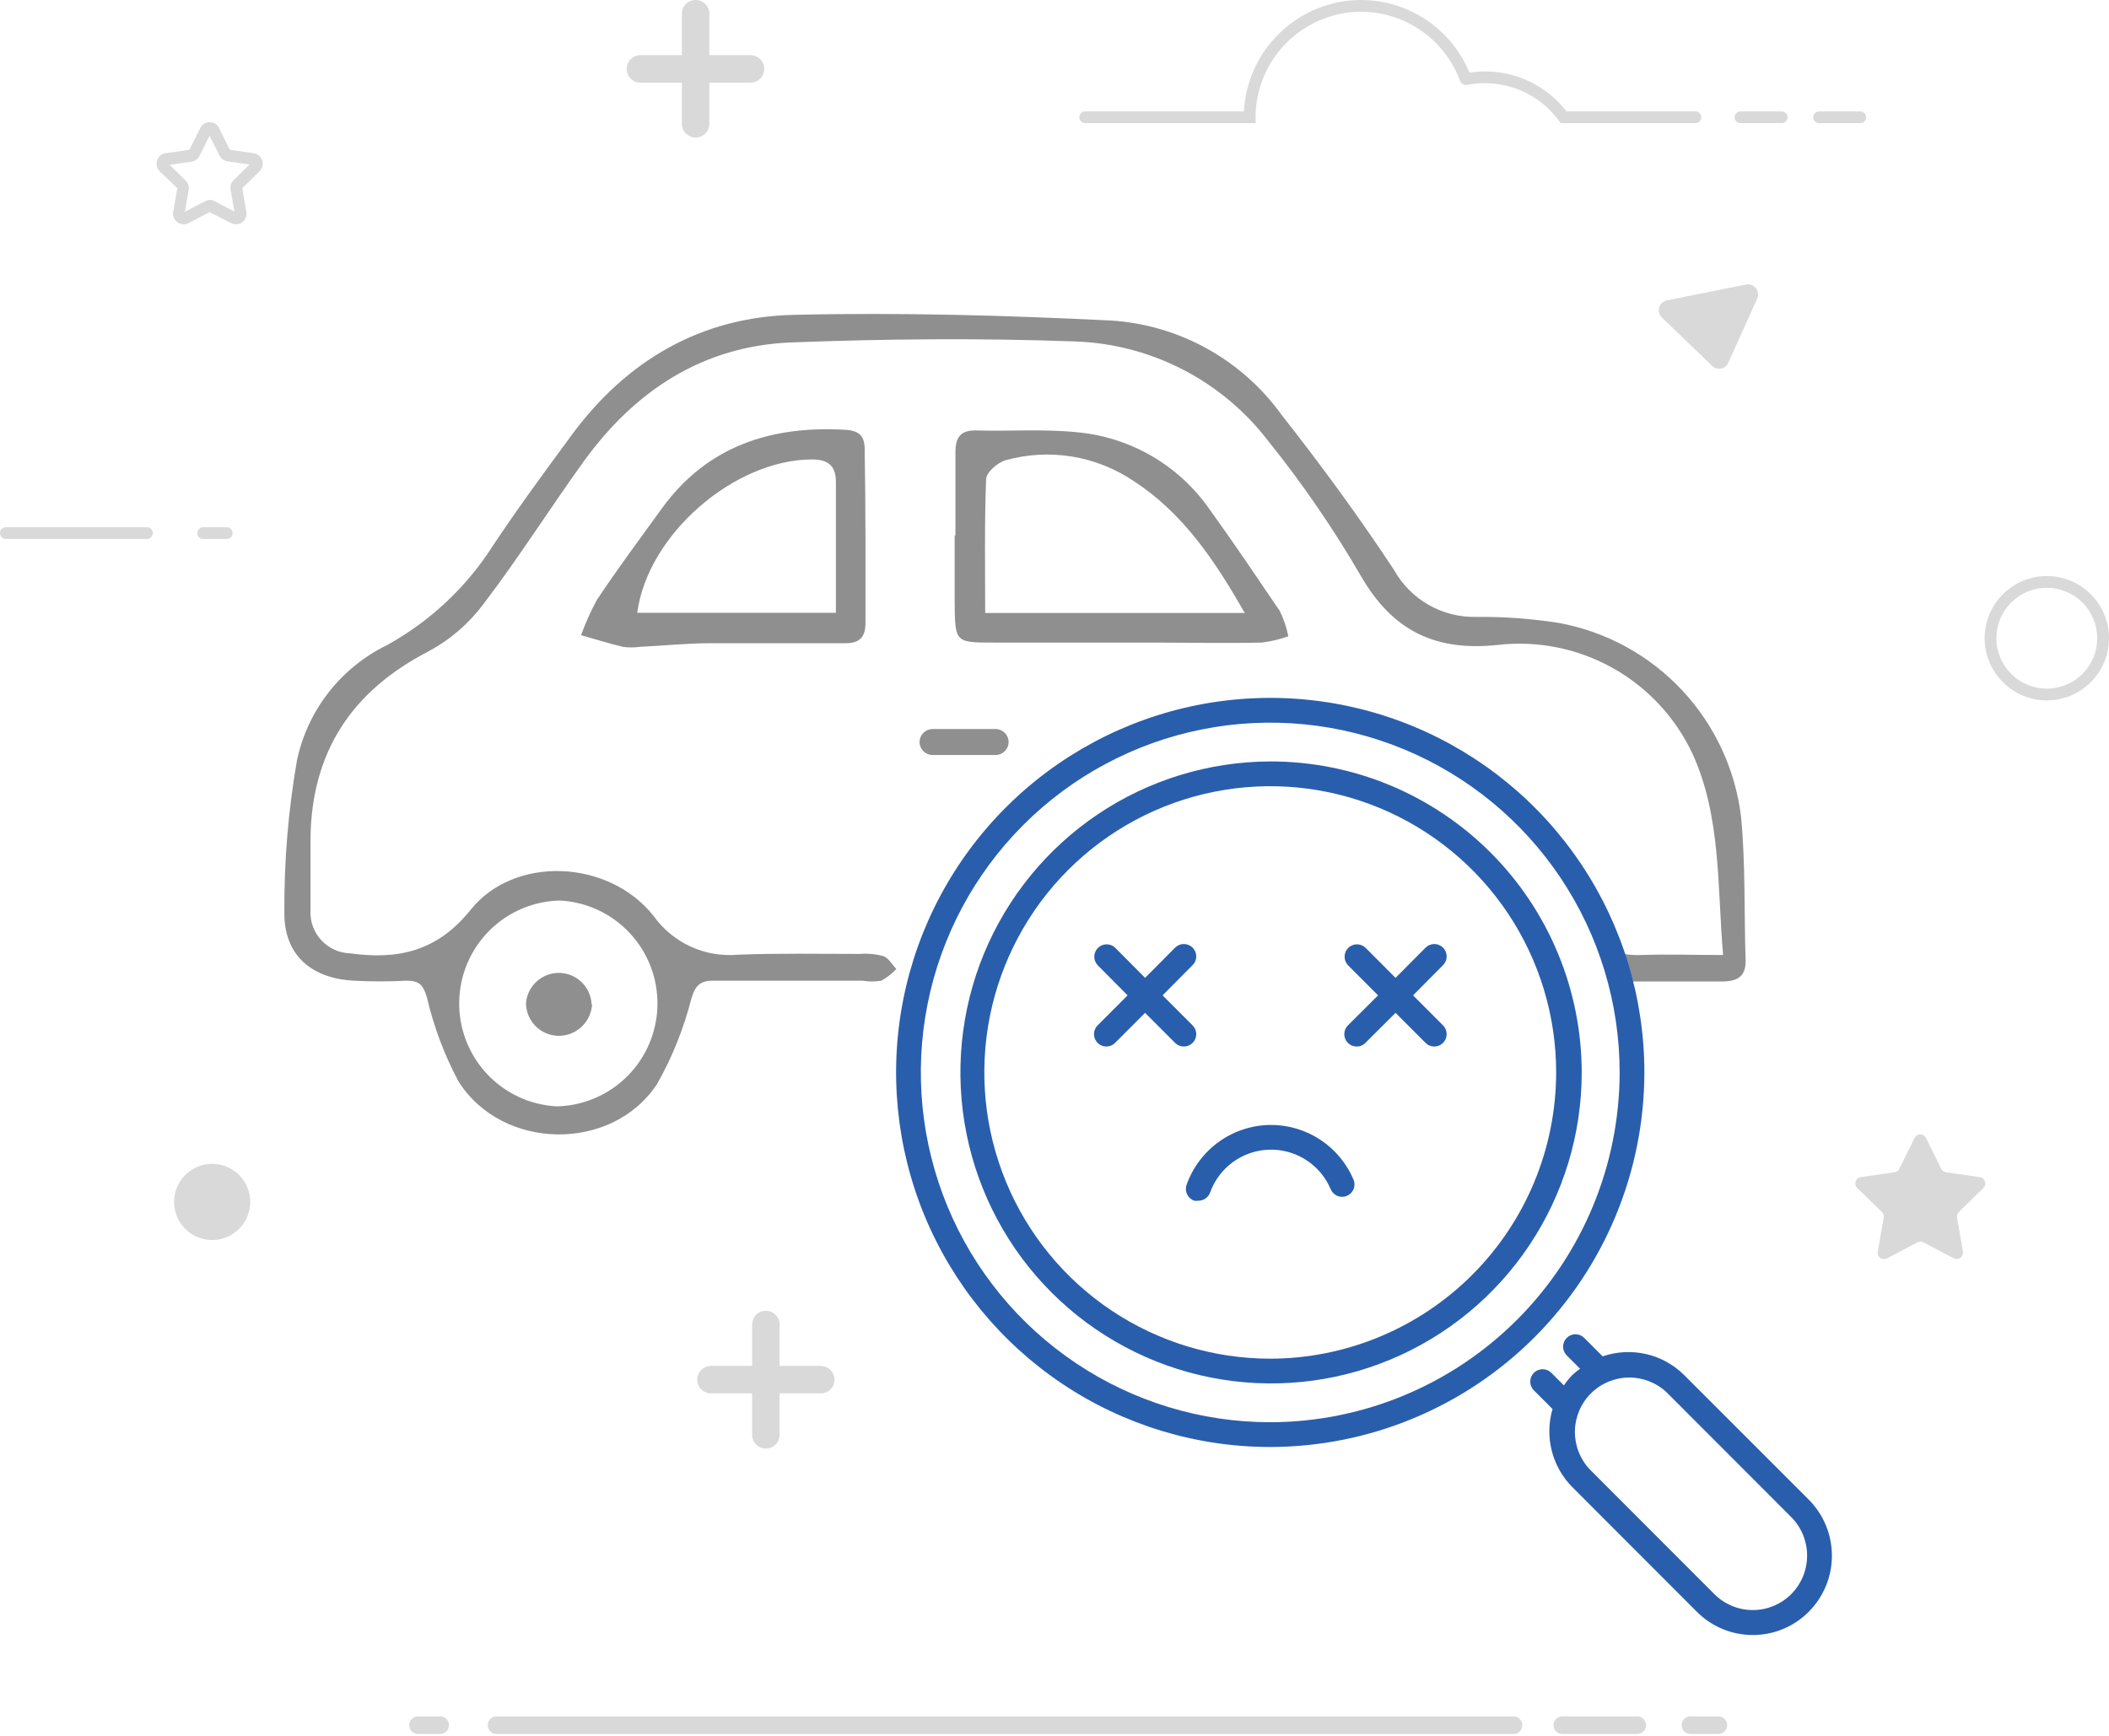 <svg width="356" height="293" viewBox="0 0 356 293" fill="none" xmlns="http://www.w3.org/2000/svg">
<path d="M325.121 192.128L327.671 197.297C327.75 197.454 327.865 197.59 328.006 197.694C328.148 197.797 328.312 197.866 328.485 197.893L334.181 198.716C334.381 198.744 334.57 198.828 334.725 198.958C334.88 199.088 334.996 199.258 335.059 199.451C335.122 199.643 335.13 199.849 335.081 200.045C335.033 200.242 334.931 200.421 334.786 200.562L330.658 204.591C330.528 204.718 330.432 204.875 330.379 205.048C330.325 205.221 330.315 205.405 330.351 205.583L331.343 211.259C331.378 211.459 331.357 211.665 331.28 211.853C331.204 212.042 331.076 212.205 330.912 212.324C330.747 212.443 330.552 212.513 330.349 212.527C330.147 212.54 329.944 212.496 329.765 212.4L324.675 209.721C324.52 209.645 324.351 209.606 324.179 209.606C324.007 209.606 323.837 209.645 323.682 209.721L318.582 212.4C318.402 212.511 318.194 212.566 317.983 212.559C317.771 212.552 317.567 212.482 317.395 212.359C317.224 212.236 317.092 212.065 317.017 211.868C316.942 211.67 316.928 211.455 316.975 211.249L317.967 205.573C318.003 205.394 317.992 205.209 317.937 205.036C317.881 204.862 317.782 204.706 317.649 204.581L313.502 200.562C313.357 200.421 313.255 200.243 313.206 200.047C313.157 199.852 313.164 199.646 313.226 199.454C313.288 199.262 313.402 199.091 313.556 198.961C313.71 198.831 313.897 198.746 314.097 198.716L319.803 197.893C319.975 197.864 320.139 197.795 320.28 197.692C320.421 197.588 320.537 197.453 320.616 197.297L323.166 192.128C323.254 191.943 323.393 191.786 323.566 191.677C323.739 191.567 323.939 191.509 324.144 191.509C324.349 191.509 324.549 191.567 324.722 191.677C324.895 191.786 325.034 191.943 325.121 192.128Z" fill="#D9D9D9"/>
<path d="M30.944 37.865C30.586 37.857 30.24 37.739 29.951 37.528C29.681 37.332 29.471 37.065 29.345 36.757C29.219 36.448 29.181 36.11 29.237 35.781L29.932 31.762L26.955 28.915C26.718 28.682 26.551 28.388 26.472 28.065C26.393 27.743 26.406 27.405 26.508 27.089C26.609 26.771 26.798 26.488 27.052 26.272C27.307 26.056 27.617 25.916 27.947 25.868L31.986 25.283L33.792 21.621C33.938 21.323 34.166 21.072 34.448 20.896C34.731 20.721 35.057 20.628 35.389 20.629C35.721 20.63 36.047 20.723 36.329 20.898C36.611 21.073 36.839 21.324 36.987 21.621L38.793 25.283L42.831 25.868C43.162 25.916 43.472 26.056 43.726 26.272C43.981 26.488 44.169 26.771 44.27 27.089C44.374 27.405 44.386 27.745 44.305 28.068C44.225 28.391 44.054 28.684 43.814 28.915L40.896 31.762L41.581 35.781C41.64 36.109 41.606 36.447 41.481 36.756C41.356 37.065 41.147 37.333 40.877 37.528C40.607 37.722 40.289 37.838 39.957 37.861C39.626 37.883 39.294 37.813 39.001 37.657L35.369 35.811L31.758 37.706C31.503 37.822 31.224 37.877 30.944 37.865ZM35.389 33.747C35.68 33.748 35.966 33.819 36.223 33.955L39.557 35.712L38.922 31.991C38.872 31.706 38.893 31.413 38.983 31.137C39.073 30.862 39.229 30.614 39.438 30.413L42.137 27.773L38.396 27.238C38.109 27.192 37.838 27.078 37.605 26.905C37.371 26.733 37.183 26.506 37.056 26.245L35.369 22.911L33.692 26.295C33.568 26.558 33.381 26.786 33.147 26.959C32.913 27.132 32.641 27.245 32.353 27.287L28.622 27.823L31.321 30.463C31.53 30.663 31.686 30.912 31.776 31.187C31.866 31.462 31.887 31.755 31.837 32.04L31.202 35.761L34.536 34.005C34.788 33.851 35.075 33.763 35.369 33.747H35.389Z" fill="#D9D9D9"/>
<path d="M126.684 9.308H119.739V2.312C119.739 2.008 119.678 1.706 119.562 1.425C119.445 1.144 119.274 0.888 119.058 0.674C118.842 0.459 118.586 0.289 118.304 0.173C118.023 0.058 117.721 -0.001 117.417 2.13001e-05C117.112 -0.001 116.81 0.058 116.529 0.173C116.247 0.289 115.991 0.459 115.775 0.674C115.56 0.888 115.388 1.144 115.272 1.425C115.155 1.706 115.095 2.008 115.095 2.312V9.308H108.099C107.795 9.308 107.493 9.368 107.212 9.485C106.931 9.601 106.676 9.773 106.461 9.988C106.246 10.204 106.076 10.46 105.96 10.742C105.845 11.023 105.786 11.325 105.787 11.63C105.786 11.934 105.845 12.236 105.96 12.517C106.076 12.799 106.246 13.055 106.461 13.271C106.676 13.486 106.931 13.658 107.212 13.774C107.493 13.891 107.795 13.951 108.099 13.951H115.095V20.897C115.095 21.513 115.339 22.104 115.775 22.539C116.21 22.975 116.801 23.219 117.417 23.219C118.032 23.219 118.623 22.975 119.058 22.539C119.494 22.104 119.739 21.513 119.739 20.897V13.951H126.684C127.3 13.951 127.891 13.707 128.326 13.271C128.762 12.836 129.006 12.245 129.006 11.63C129.006 11.014 128.762 10.423 128.326 9.988C127.891 9.552 127.3 9.308 126.684 9.308Z" fill="#D9D9D9"/>
<path d="M138.543 230.585H131.597V223.59C131.597 223.285 131.537 222.984 131.42 222.703C131.303 222.422 131.132 222.166 130.916 221.952C130.701 221.737 130.445 221.567 130.163 221.451C129.881 221.335 129.58 221.277 129.275 221.278C128.662 221.278 128.074 221.521 127.64 221.955C127.207 222.389 126.963 222.977 126.963 223.59V230.585H120.017C119.401 230.585 118.811 230.83 118.375 231.265C117.94 231.701 117.695 232.292 117.695 232.907C117.695 233.212 117.755 233.513 117.872 233.794C117.989 234.076 118.16 234.331 118.376 234.546C118.592 234.761 118.848 234.931 119.129 235.046C119.411 235.162 119.713 235.221 120.017 235.219H126.963V242.215C126.962 242.519 127.021 242.821 127.136 243.103C127.252 243.384 127.422 243.64 127.637 243.856C127.852 244.072 128.107 244.243 128.388 244.36C128.669 244.477 128.971 244.537 129.275 244.537C129.891 244.537 130.482 244.292 130.917 243.857C131.352 243.421 131.597 242.831 131.597 242.215V235.219H138.543C138.848 235.221 139.149 235.162 139.431 235.046C139.713 234.931 139.969 234.761 140.184 234.546C140.4 234.331 140.571 234.076 140.688 233.794C140.805 233.513 140.865 233.212 140.865 232.907C140.865 232.292 140.62 231.701 140.185 231.265C139.749 230.83 139.159 230.585 138.543 230.585Z" fill="#D9D9D9"/>
<path d="M281.356 50.71L294.732 48.031C295.038 47.972 295.353 47.998 295.645 48.105C295.937 48.213 296.194 48.399 296.388 48.642C296.582 48.885 296.706 49.177 296.747 49.485C296.787 49.794 296.742 50.107 296.617 50.392L291.735 61.248C291.623 61.495 291.454 61.712 291.241 61.88C291.028 62.048 290.778 62.162 290.512 62.214C290.246 62.265 289.971 62.252 289.711 62.176C289.451 62.099 289.212 61.961 289.017 61.774L280.513 53.587C280.292 53.372 280.134 53.101 280.056 52.803C279.977 52.505 279.982 52.191 280.069 51.895C280.155 51.599 280.321 51.332 280.548 51.124C280.775 50.915 281.054 50.772 281.356 50.71Z" fill="#D9D9D9"/>
<path d="M35.812 209.331C39.363 209.331 42.242 206.452 42.242 202.901C42.242 199.349 39.363 196.471 35.812 196.471C32.261 196.471 29.382 199.349 29.382 202.901C29.382 206.452 32.261 209.331 35.812 209.331Z" fill="#D9D9D9"/>
<path d="M345.501 118.24C342.719 118.234 340.051 117.127 338.084 115.159C336.116 113.191 335.008 110.524 335.003 107.741C335.006 104.958 336.112 102.289 338.081 100.321C340.049 98.353 342.718 97.246 345.501 97.243C346.88 97.243 348.245 97.515 349.519 98.042C350.792 98.57 351.95 99.343 352.925 100.318C353.9 101.293 354.673 102.45 355.2 103.724C355.728 104.998 356 106.363 356 107.741C355.997 110.525 354.89 113.194 352.922 115.162C350.954 117.13 348.285 118.237 345.501 118.24ZM345.501 99.228C343.243 99.228 341.078 100.125 339.481 101.721C337.885 103.318 336.987 105.483 336.987 107.741C336.99 109.999 337.888 112.163 339.484 113.759C341.08 115.355 343.244 116.253 345.501 116.255C347.759 116.255 349.925 115.358 351.521 113.762C353.118 112.165 354.015 109.999 354.015 107.741C354.015 105.483 353.118 103.318 351.521 101.721C349.925 100.125 347.759 99.228 345.501 99.228Z" fill="#D9D9D9"/>
<path d="M255.482 292.721H83.819C83.424 292.721 83.045 292.565 82.766 292.286C82.487 292.006 82.33 291.628 82.33 291.233C82.33 290.838 82.487 290.46 82.766 290.181C83.045 289.901 83.424 289.745 83.819 289.745H255.482C255.877 289.745 256.256 289.901 256.535 290.181C256.814 290.46 256.971 290.838 256.971 291.233C256.971 291.628 256.814 292.006 256.535 292.286C256.256 292.565 255.877 292.721 255.482 292.721Z" fill="#D9D9D9"/>
<path d="M74.302 292.721H70.561C70.166 292.721 69.787 292.565 69.508 292.286C69.229 292.006 69.072 291.628 69.072 291.233C69.072 290.838 69.229 290.46 69.508 290.181C69.787 289.901 70.166 289.745 70.561 289.745H74.302C74.696 289.745 75.075 289.901 75.354 290.181C75.633 290.46 75.79 290.838 75.79 291.233C75.79 291.628 75.633 292.006 75.354 292.286C75.075 292.565 74.696 292.721 74.302 292.721Z" fill="#D9D9D9"/>
<path d="M276.379 292.721H263.718C263.323 292.721 262.945 292.565 262.665 292.286C262.386 292.006 262.229 291.628 262.229 291.233C262.229 290.838 262.386 290.46 262.665 290.181C262.945 289.901 263.323 289.745 263.718 289.745H276.379C276.774 289.745 277.153 289.901 277.432 290.181C277.711 290.46 277.868 290.838 277.868 291.233C277.868 291.628 277.711 292.006 277.432 292.286C277.153 292.565 276.774 292.721 276.379 292.721Z" fill="#D9D9D9"/>
<path d="M290.062 292.721H285.349C284.954 292.721 284.575 292.565 284.296 292.286C284.017 292.006 283.86 291.628 283.86 291.233C283.86 290.838 284.017 290.46 284.296 290.181C284.575 289.901 284.954 289.745 285.349 289.745H290.062C290.457 289.745 290.835 289.901 291.115 290.181C291.394 290.46 291.55 290.838 291.55 291.233C291.55 291.628 291.394 292.006 291.115 292.286C290.835 292.565 290.457 292.721 290.062 292.721Z" fill="#D9D9D9"/>
<path d="M38.272 90.985H34.303C34.04 90.985 33.787 90.88 33.601 90.694C33.415 90.508 33.31 90.255 33.31 89.992C33.31 89.729 33.415 89.477 33.601 89.291C33.787 89.105 34.04 89 34.303 89H38.272C38.535 89 38.788 89.105 38.974 89.291C39.16 89.477 39.264 89.729 39.264 89.992C39.264 90.255 39.16 90.508 38.974 90.694C38.788 90.88 38.535 90.985 38.272 90.985Z" fill="#D9D9D9"/>
<path d="M24.807 90.985H0.992C0.729 90.985 0.477 90.88 0.291 90.694C0.105 90.508 0 90.255 0 89.992C0 89.729 0.105 89.477 0.291 89.291C0.477 89.105 0.729 89 0.992 89H24.807C25.07 89 25.323 89.105 25.509 89.291C25.695 89.477 25.799 89.729 25.799 89.992C25.799 90.255 25.695 90.508 25.509 90.694C25.323 90.88 25.07 90.985 24.807 90.985Z" fill="#D9D9D9"/>
<path d="M286.183 20.788H263.43L263.143 20.381C261.715 18.421 259.845 16.825 257.684 15.724C255.524 14.622 253.134 14.045 250.709 14.04C249.71 14.036 248.713 14.133 247.733 14.328C247.604 14.354 247.472 14.354 247.343 14.329C247.215 14.304 247.093 14.253 246.984 14.18C246.875 14.107 246.782 14.014 246.709 13.905C246.637 13.795 246.587 13.673 246.562 13.544C246.512 13.287 246.567 13.02 246.714 12.802C246.861 12.584 247.088 12.434 247.346 12.383C248.454 12.165 249.58 12.055 250.709 12.056C253.36 12.06 255.974 12.67 258.353 13.84C260.731 15.009 262.811 16.707 264.433 18.803H286.183C286.447 18.803 286.699 18.908 286.885 19.094C287.071 19.28 287.176 19.532 287.176 19.796C287.176 20.059 287.071 20.311 286.885 20.497C286.699 20.683 286.447 20.788 286.183 20.788Z" fill="#D9D9D9"/>
<path d="M211.961 20.788H183.185C182.921 20.788 182.669 20.684 182.483 20.498C182.297 20.311 182.192 20.059 182.192 19.796C182.192 19.533 182.297 19.28 182.483 19.094C182.669 18.908 182.921 18.804 183.185 18.804H209.976C210.243 13.737 212.44 8.964 216.116 5.467C219.792 1.97 224.668 0.013 229.742 0C233.79 0.007 237.738 1.251 241.058 3.565C244.378 5.88 246.911 9.154 248.318 12.949C248.364 13.072 248.385 13.202 248.381 13.333C248.376 13.463 248.346 13.592 248.291 13.711C248.237 13.83 248.159 13.937 248.064 14.026C247.968 14.115 247.855 14.184 247.732 14.229C247.609 14.275 247.478 14.296 247.347 14.291C247.216 14.286 247.087 14.254 246.968 14.199C246.849 14.144 246.742 14.065 246.653 13.968C246.565 13.871 246.497 13.758 246.452 13.634C245.186 10.22 242.907 7.276 239.921 5.194C236.934 3.112 233.383 1.992 229.742 1.985C225.024 2 220.504 3.882 217.169 7.219C213.833 10.556 211.954 15.078 211.941 19.796L211.961 20.788Z" fill="#D9D9D9"/>
<path d="M300.751 20.788H293.805C293.542 20.788 293.289 20.684 293.103 20.498C292.917 20.311 292.812 20.059 292.812 19.796C292.812 19.533 292.917 19.28 293.103 19.094C293.289 18.908 293.542 18.804 293.805 18.804H300.751C301.014 18.804 301.266 18.908 301.452 19.094C301.638 19.28 301.743 19.533 301.743 19.796C301.743 20.059 301.638 20.311 301.452 20.498C301.266 20.684 301.014 20.788 300.751 20.788Z" fill="#D9D9D9"/>
<path d="M314.007 20.788H307.061C306.797 20.788 306.545 20.684 306.359 20.498C306.173 20.311 306.068 20.059 306.068 19.796C306.068 19.533 306.173 19.28 306.359 19.094C306.545 18.908 306.797 18.804 307.061 18.804H314.007C314.27 18.804 314.522 18.908 314.708 19.094C314.894 19.28 314.999 19.533 314.999 19.796C314.999 20.059 314.894 20.311 314.708 20.498C314.522 20.684 314.27 20.788 314.007 20.788Z" fill="#D9D9D9"/>
<path d="M161.28 90.425C161.28 85.719 161.28 81.014 161.28 76.282C161.28 73.836 162.156 72.587 164.812 72.666C170.441 72.826 176.124 72.4 181.7 72.959C186.143 73.347 190.449 74.702 194.315 76.929C198.181 79.156 201.515 82.201 204.084 85.852C208.174 91.515 212.05 97.284 216.007 103.106C216.687 104.468 217.178 105.917 217.467 107.412C216.015 107.932 214.51 108.289 212.98 108.476C206.607 108.609 200.208 108.476 193.835 108.476C185.152 108.476 176.469 108.476 167.786 108.476C161.227 108.476 161.201 108.476 161.147 101.643C161.147 97.895 161.147 94.12 161.147 90.345L161.28 90.425ZM210.112 103.478C205.014 94.545 199.676 86.597 191.312 81.173C188.182 79.07 184.634 77.67 180.912 77.068C177.191 76.467 173.383 76.68 169.751 77.691C168.423 78.063 166.485 79.738 166.458 80.881C166.166 88.351 166.299 95.821 166.299 103.478H210.112Z" fill="#8F8F8F"/>
<path d="M146.092 90.638C146.092 95.476 146.092 100.314 146.092 105.153C146.092 107.492 145.162 108.582 142.746 108.582C135.152 108.582 127.557 108.582 119.963 108.582C115.953 108.582 111.997 109.007 107.961 109.194C107.027 109.327 106.08 109.327 105.146 109.194C102.783 108.635 100.446 107.891 98.083 107.226C98.819 105.186 99.706 103.205 100.738 101.298C104.27 95.981 108.014 90.957 111.705 85.852C119.405 75.219 130.292 71.816 142.772 72.56C145.242 72.719 146.012 73.809 145.959 76.122C146.038 80.961 146.092 85.799 146.092 90.638ZM141.1 103.451C141.1 95.822 141.1 88.591 141.1 81.359C141.1 78.701 139.878 77.584 137.117 77.558C123.999 77.558 109.342 90.159 107.563 103.451H141.1Z" fill="#8F8F8F"/>
<path d="M99.941 169.54C99.858 171.017 99.199 172.401 98.107 173.396C97.014 174.391 95.575 174.915 94.099 174.857C92.673 174.796 91.326 174.187 90.337 173.157C89.348 172.128 88.794 170.756 88.788 169.328C88.906 167.924 89.552 166.617 90.597 165.672C91.641 164.727 93.004 164.214 94.411 164.238C95.819 164.262 97.164 164.82 98.176 165.799C99.188 166.779 99.79 168.107 99.861 169.514L99.941 169.54Z" fill="#8F8F8F"/>
<path d="M168.051 123.071H157.43C156.212 123.071 155.226 124.053 155.226 125.264C155.226 126.475 156.212 127.457 157.43 127.457H168.051C169.268 127.457 170.255 126.475 170.255 125.264C170.255 124.053 169.268 123.071 168.051 123.071Z" fill="#8F8F8F"/>
<path d="M293.887 137.852C292.916 129.851 289.421 122.368 283.91 116.492C278.399 110.616 271.16 106.653 263.245 105.179C258.6 104.436 253.901 104.089 249.198 104.142C246.373 104.211 243.582 103.505 241.129 102.099C238.677 100.693 236.655 98.641 235.284 96.167C229.363 87.208 222.99 78.488 216.351 70.061C213.03 65.437 208.725 61.608 203.748 58.85C198.771 56.092 193.245 54.473 187.568 54.11C169.724 53.233 151.827 52.728 133.983 53.153C118.316 53.499 105.703 60.863 96.383 73.597C91.922 79.658 87.461 85.719 83.292 91.993C78.808 99.064 72.616 104.888 65.289 108.928C61.452 110.8 58.093 113.523 55.465 116.89C52.838 120.258 51.012 124.181 50.127 128.361C48.661 136.806 47.95 145.364 48.003 153.935C47.87 161.113 52.464 165.181 59.739 165.553C62.687 165.712 65.661 165.712 68.608 165.553C70.759 165.553 71.423 166.244 72.06 168.344C73.204 173.28 74.99 178.043 77.371 182.514C84.753 194.291 103.34 194.557 110.934 182.966C113.496 178.424 115.443 173.56 116.723 168.504C117.413 166.244 118.29 165.526 120.547 165.553C128.884 165.553 137.222 165.553 145.56 165.553C146.624 165.728 147.709 165.728 148.773 165.553C149.711 165.033 150.562 164.369 151.296 163.586C150.579 162.815 149.994 161.725 149.118 161.406C147.822 161.054 146.474 160.928 145.135 161.034C138.284 161.034 131.407 160.901 124.556 161.166C121.827 161.412 119.081 160.941 116.589 159.798C114.098 158.656 111.947 156.883 110.35 154.653C102.756 145.03 86.797 144.365 79.415 153.616C73.813 160.608 67.148 162.07 59.049 160.927C58.136 160.897 57.239 160.684 56.409 160.303C55.579 159.921 54.834 159.378 54.216 158.705C53.598 158.032 53.12 157.242 52.81 156.382C52.5 155.522 52.364 154.609 52.411 153.696C52.411 149.655 52.411 145.721 52.411 141.574C52.57 126.979 59.341 116.664 72.326 109.965C75.959 108.015 79.123 105.293 81.593 101.989C87.541 94.2 92.772 85.879 98.507 77.93C107.164 65.941 118.688 58.364 133.638 57.806C149.57 57.194 165.661 57.061 181.62 57.646C187.915 57.88 194.081 59.5 199.68 62.39C205.279 65.28 210.173 69.37 214.015 74.368C219.827 81.587 225.082 89.239 229.734 97.257C235.045 106.455 242.241 109.991 252.783 108.875C259.494 108.098 266.28 109.451 272.183 112.742C278.086 116.033 282.808 121.096 285.682 127.218C290.542 137.852 289.851 149.416 290.86 161.22C285.815 161.22 281.407 161.06 276.999 161.22C275.586 161.278 274.172 161.126 272.804 160.768C273.309 162.469 273.76 164.197 274.105 165.952C274.779 165.762 275.477 165.672 276.176 165.686C281.036 165.686 285.868 165.686 290.701 165.686C293.356 165.686 294.764 164.782 294.657 161.964C294.392 153.989 294.657 145.88 293.887 137.852ZM94.498 152.021C98.989 152.25 103.216 154.214 106.29 157.5C109.364 160.785 111.045 165.137 110.979 169.638C110.914 174.139 109.107 178.44 105.939 181.635C102.771 184.829 98.489 186.669 93.993 186.767C89.502 186.539 85.275 184.575 82.201 181.289C79.127 178.003 77.446 173.652 77.512 169.151C77.577 164.649 79.384 160.349 82.552 157.154C85.72 153.959 90.002 152.119 94.498 152.021Z" fill="#8F8F8F"/>
<path d="M277.572 181.042C277.572 168.537 273.868 156.312 266.929 145.914C259.989 135.516 250.126 127.412 238.586 122.626C227.046 117.841 214.347 116.589 202.097 119.028C189.846 121.468 178.593 127.49 169.76 136.333C160.928 145.175 154.913 156.442 152.476 168.707C150.039 180.972 151.29 193.685 156.07 205.239C160.85 216.792 168.945 226.667 179.331 233.615C189.716 240.563 201.927 244.271 214.417 244.271C231.16 244.249 247.211 237.58 259.05 225.727C270.889 213.874 277.55 197.805 277.572 181.042ZM214.417 240.091C202.752 240.091 191.349 236.628 181.65 230.139C171.951 223.651 164.391 214.429 159.927 203.639C155.463 192.849 154.295 180.977 156.571 169.522C158.847 158.068 164.464 147.546 172.712 139.288C180.961 131.03 191.47 125.406 202.911 123.128C214.352 120.849 226.211 122.019 236.988 126.488C247.765 130.957 256.976 138.526 263.457 148.236C269.938 157.947 273.397 169.363 273.397 181.042C273.375 196.696 267.154 211.702 256.098 222.771C245.042 233.84 230.053 240.069 214.417 240.091Z" fill="#295EAC"/>
<path d="M214.417 128.542C204.051 128.569 193.927 131.672 185.321 137.457C176.716 143.243 170.017 151.452 166.069 161.047C162.121 170.643 161.103 181.195 163.142 191.369C165.181 201.544 170.186 210.886 177.525 218.214C184.865 225.543 194.208 230.529 204.377 232.543C214.545 234.558 225.082 233.51 234.655 229.532C244.229 225.555 252.411 218.826 258.167 210.195C263.923 201.565 266.995 191.42 266.995 181.042C266.987 174.138 265.621 167.303 262.975 160.928C260.328 154.552 256.453 148.761 251.57 143.886C246.688 139.01 240.893 135.146 234.518 132.513C228.143 129.88 221.313 128.531 214.417 128.542ZM214.417 229.362C204.871 229.362 195.54 226.528 187.603 221.219C179.666 215.909 173.48 208.363 169.827 199.533C166.174 190.704 165.218 180.988 167.08 171.615C168.943 162.242 173.539 153.632 180.289 146.874C187.039 140.117 195.639 135.515 205.001 133.65C214.363 131.786 224.067 132.743 232.886 136.4C241.705 140.057 249.243 146.251 254.547 154.197C259.85 162.143 262.68 171.485 262.68 181.042C262.666 193.853 257.576 206.135 248.528 215.193C239.48 224.252 227.213 229.348 214.417 229.362Z" fill="#295EAC"/>
<path d="M214.556 189.903C211.447 189.911 208.415 190.874 205.871 192.664C203.327 194.453 201.394 196.982 200.333 199.907C200.226 200.172 200.174 200.456 200.18 200.741C200.186 201.026 200.249 201.308 200.366 201.568C200.483 201.828 200.651 202.062 200.861 202.256C201.07 202.449 201.317 202.598 201.585 202.694C201.825 202.735 202.07 202.735 202.309 202.694C202.734 202.692 203.148 202.56 203.497 202.316C203.845 202.072 204.11 201.728 204.258 201.329C205.001 199.253 206.354 197.451 208.137 196.158C209.921 194.865 212.053 194.141 214.254 194.08C216.456 194.02 218.624 194.627 220.476 195.821C222.327 197.014 223.776 198.74 224.632 200.771C224.85 201.281 225.261 201.684 225.775 201.89C226.289 202.097 226.864 202.09 227.373 201.872C227.883 201.654 228.285 201.242 228.491 200.727C228.697 200.213 228.691 199.637 228.473 199.127C227.311 196.394 225.373 194.062 222.898 192.422C220.424 190.782 217.523 189.906 214.556 189.903Z" fill="#295EAC"/>
<path d="M243.587 159.975C243.195 159.584 242.665 159.364 242.111 159.364C241.558 159.364 241.028 159.584 240.636 159.975L235.57 165.075L230.477 159.975C230.081 159.606 229.558 159.405 229.017 159.415C228.476 159.424 227.96 159.644 227.578 160.027C227.195 160.41 226.976 160.926 226.967 161.468C226.957 162.009 227.158 162.533 227.527 162.929L232.62 168.029L227.527 173.1C227.136 173.492 226.916 174.024 226.916 174.577C226.916 175.131 227.136 175.662 227.527 176.054C227.719 176.25 227.949 176.405 228.202 176.51C228.456 176.615 228.727 176.669 229.002 176.667C229.277 176.674 229.55 176.622 229.804 176.517C230.058 176.411 230.287 176.254 230.477 176.054L235.57 170.983L240.636 176.054C240.828 176.251 241.058 176.407 241.311 176.512C241.565 176.617 241.837 176.67 242.111 176.667C242.386 176.669 242.657 176.615 242.911 176.51C243.164 176.405 243.394 176.25 243.587 176.054C243.977 175.662 244.197 175.131 244.197 174.577C244.197 174.024 243.977 173.492 243.587 173.1L238.521 168.029L243.587 162.929C243.977 162.537 244.197 162.006 244.197 161.452C244.197 160.899 243.977 160.367 243.587 159.975Z" fill="#295EAC"/>
<path d="M201.308 173.1L196.242 168.029L201.308 162.929C201.505 162.737 201.661 162.508 201.768 162.254C201.875 162 201.93 161.728 201.93 161.452C201.93 161.177 201.875 160.905 201.768 160.651C201.661 160.397 201.505 160.168 201.308 159.975C200.916 159.584 200.386 159.364 199.833 159.364C199.279 159.364 198.749 159.584 198.357 159.975L193.292 165.075L188.226 159.975C187.83 159.606 187.307 159.405 186.766 159.415C186.225 159.424 185.709 159.644 185.327 160.027C184.944 160.41 184.725 160.926 184.716 161.468C184.706 162.009 184.907 162.533 185.276 162.929L190.341 168.029L185.276 173.1C184.885 173.492 184.665 174.024 184.665 174.577C184.665 175.131 184.885 175.662 185.276 176.054C185.467 176.251 185.697 176.407 185.95 176.512C186.204 176.617 186.476 176.67 186.751 176.667C187.025 176.669 187.297 176.615 187.55 176.51C187.803 176.405 188.033 176.25 188.226 176.054L193.292 170.983L198.357 176.054C198.55 176.25 198.78 176.405 199.033 176.51C199.287 176.615 199.558 176.669 199.833 176.667C200.107 176.67 200.379 176.617 200.633 176.512C200.886 176.407 201.116 176.251 201.308 176.054C201.505 175.862 201.661 175.633 201.768 175.379C201.875 175.125 201.93 174.853 201.93 174.577C201.93 174.302 201.875 174.03 201.768 173.776C201.661 173.522 201.505 173.293 201.308 173.1Z" fill="#295EAC"/>
<path d="M305.322 253.16L284.28 232.121C282.51 230.364 280.284 229.138 277.854 228.582C275.424 228.025 272.887 228.161 270.53 228.972L267.468 225.907C267.277 225.702 267.047 225.537 266.791 225.423C266.535 225.308 266.258 225.247 265.978 225.242C265.698 225.237 265.419 225.289 265.159 225.394C264.899 225.499 264.663 225.655 264.465 225.854C264.267 226.052 264.111 226.289 264.006 226.549C263.901 226.809 263.849 227.088 263.854 227.369C263.859 227.649 263.92 227.926 264.034 228.182C264.149 228.439 264.313 228.669 264.518 228.861L266.717 231.062C266.257 231.384 265.82 231.738 265.409 232.121C264.881 232.66 264.406 233.248 263.989 233.877L261.818 231.703C261.423 231.334 260.899 231.133 260.358 231.142C259.817 231.152 259.301 231.371 258.919 231.754C258.537 232.137 258.317 232.654 258.308 233.195C258.298 233.737 258.499 234.261 258.868 234.657L262.069 237.862C261.395 240.157 261.349 242.591 261.937 244.91C262.524 247.229 263.723 249.347 265.409 251.042L286.423 272.081C287.662 273.328 289.135 274.316 290.756 274.991C292.378 275.666 294.117 276.013 295.873 276.013C297.629 276.013 299.368 275.666 300.989 274.991C302.611 274.316 304.084 273.328 305.322 272.081C307.823 269.569 309.226 266.167 309.226 262.621C309.226 259.074 307.823 255.672 305.322 253.16ZM302.372 269.1C301.519 269.955 300.506 270.633 299.391 271.096C298.275 271.559 297.08 271.798 295.873 271.798C294.666 271.798 293.47 271.559 292.355 271.096C291.24 270.633 290.227 269.955 289.374 269.1L268.359 248.061C266.716 246.322 265.814 244.011 265.846 241.618C265.877 239.225 266.84 236.938 268.528 235.244C270.217 233.55 272.499 232.581 274.889 232.544C277.279 232.508 279.59 233.405 281.33 235.047L302.372 256.114C304.082 257.841 305.041 260.175 305.041 262.607C305.041 265.039 304.082 267.372 302.372 269.1Z" fill="#295EAC"/>
</svg>
